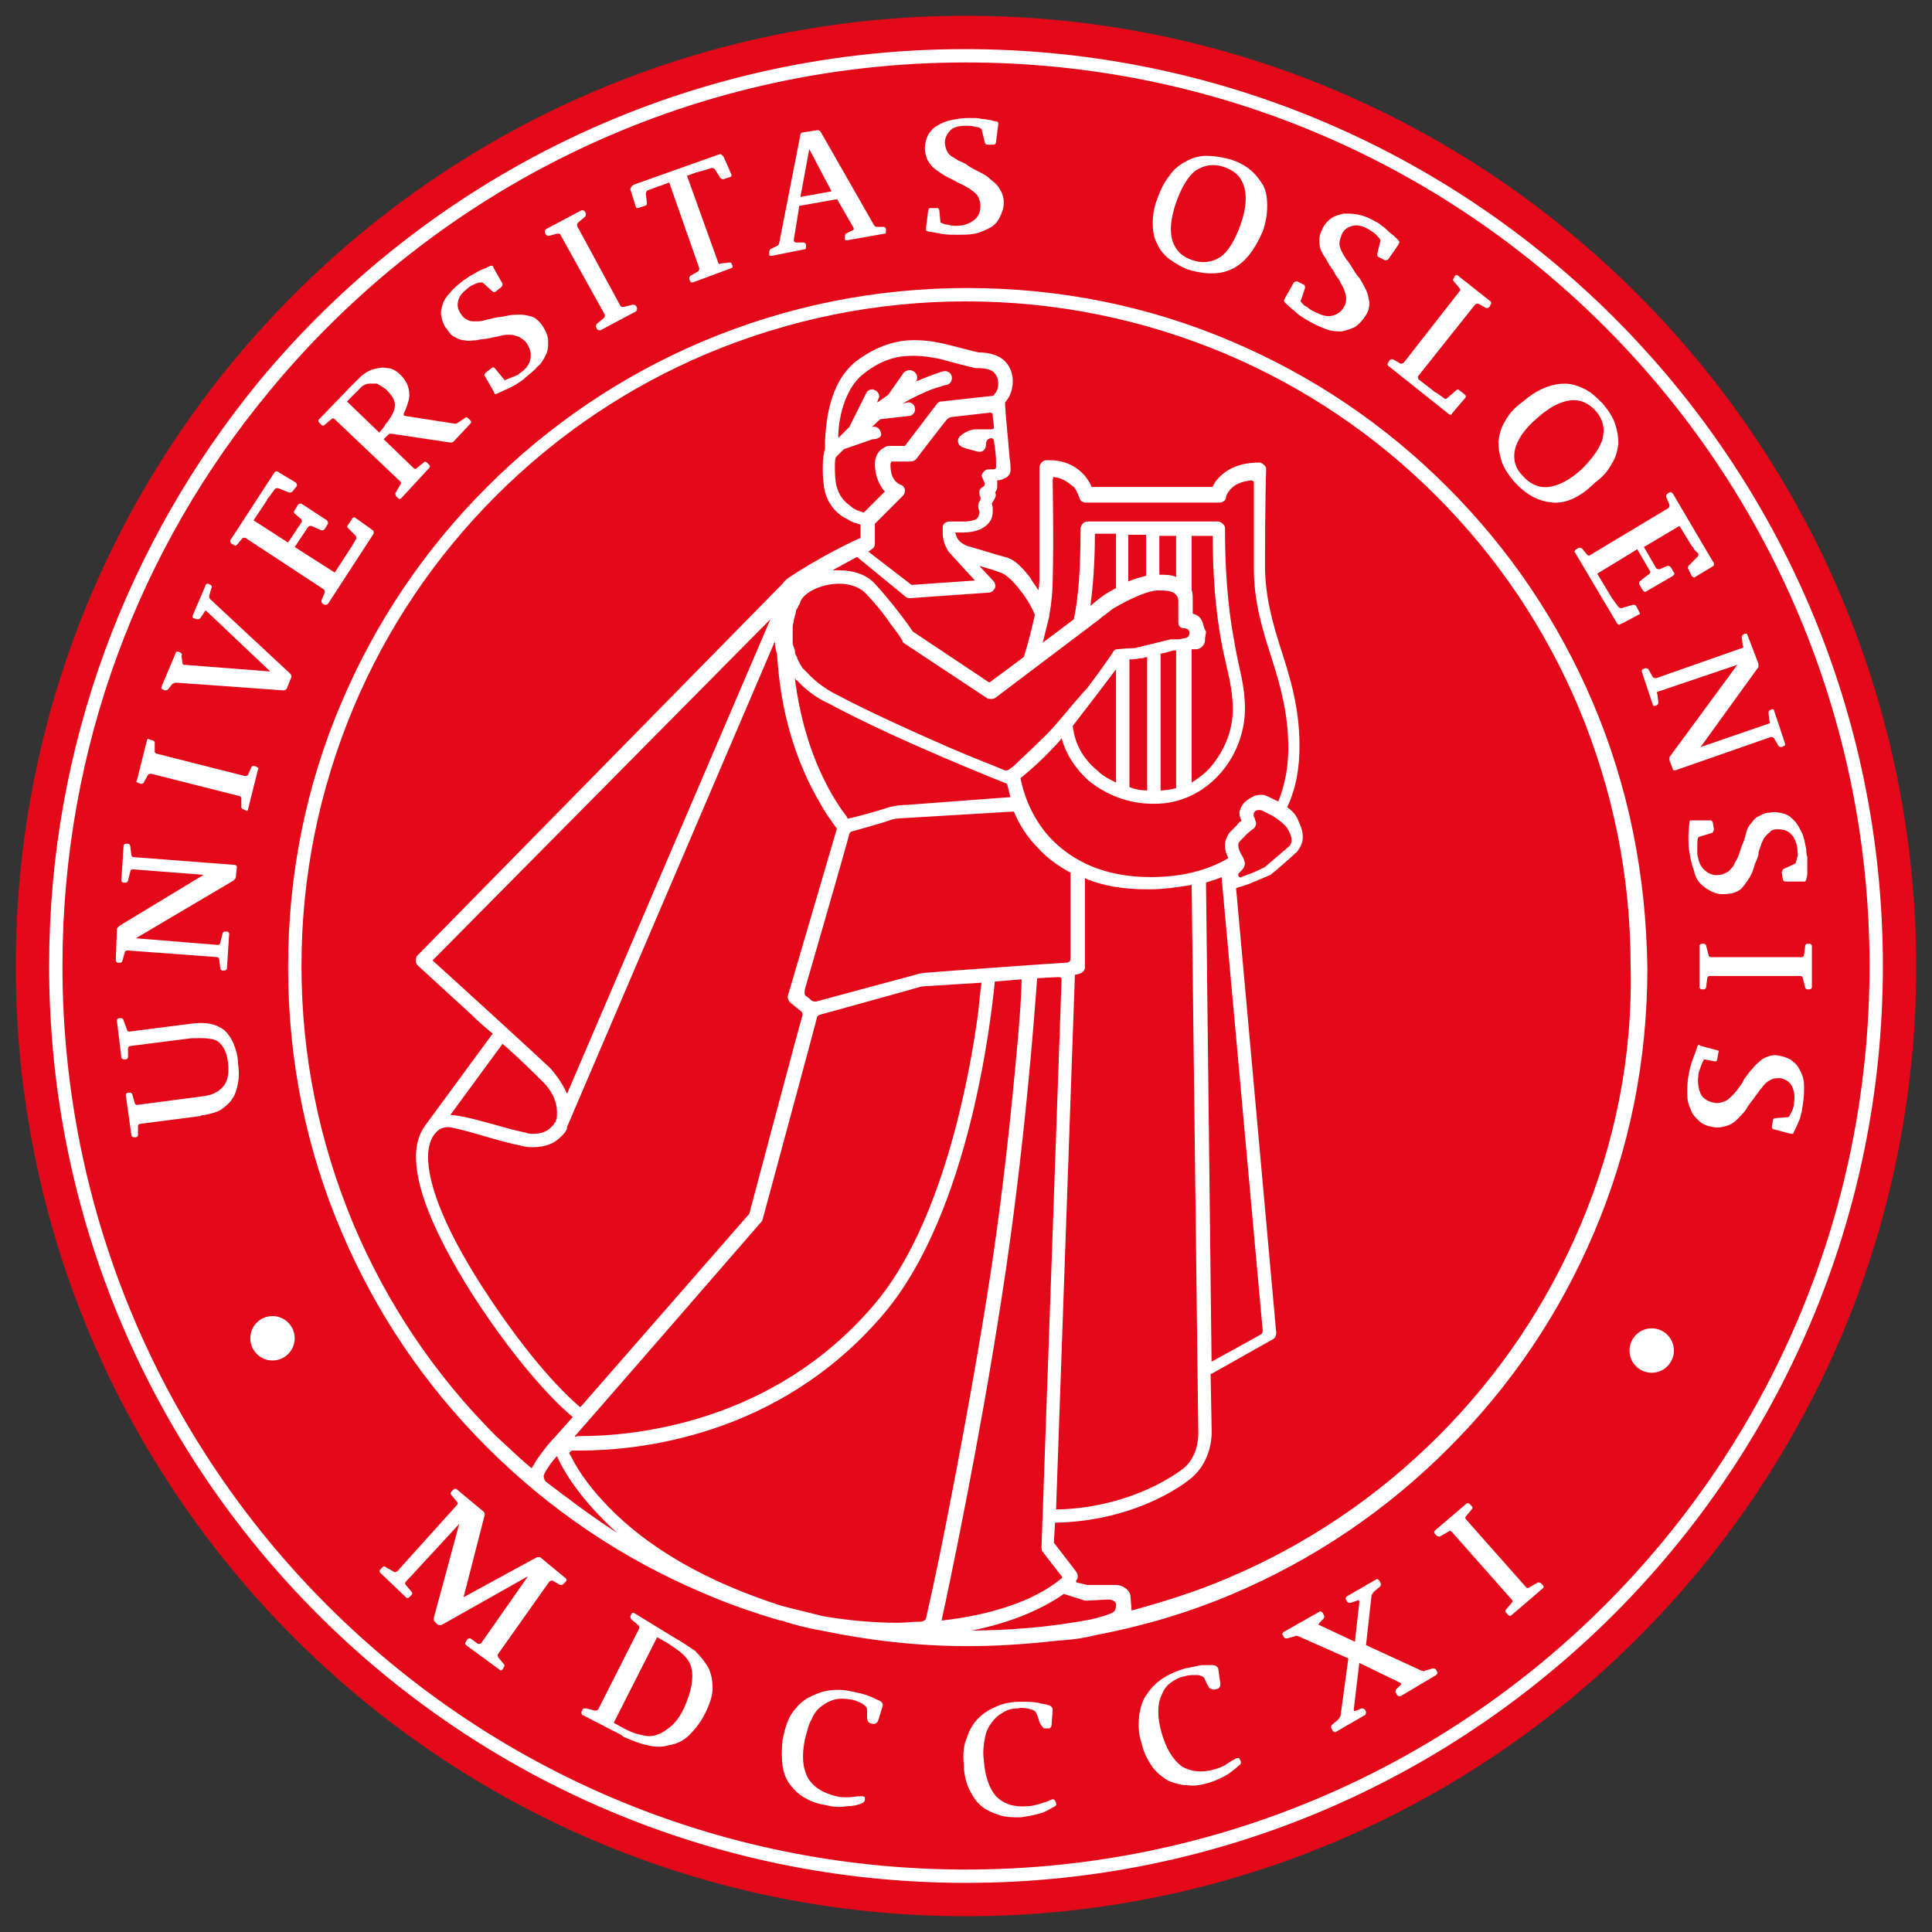 <?xml version="1.0" encoding="UTF-8"?>
<!-- Generator: Adobe Illustrator 16.0.0, SVG Export Plug-In . SVG Version: 6.00 Build 0)  -->
<!DOCTYPE svg PUBLIC "-//W3C//DTD SVG 1.1//EN" "http://www.w3.org/Graphics/SVG/1.1/DTD/svg11.dtd">
<svg version="1.1" id="Layer_1" xmlns="http://www.w3.org/2000/svg" xmlns:xlink="http://www.w3.org/1999/xlink" x="0px" y="0px" viewBox="0 0 49 49" enable-background="new 0 0 49 49" xml:space="preserve">
<rect x="0" y="0" width="49" height="49" fill="#333333" stroke="none"/>
<g>
	<path fill="#E30918" d="M24.5,0.4C11.196,0.4,0.4,11.196,0.4,24.5c0,13.305,10.796,24.1,24.1,24.1c13.305,0,24.1-10.795,24.1-24.1   C48.572,11.196,37.805,0.4,24.5,0.4z"/>
	<g>
		<path fill="#FFFFFF" d="M1.246,24.5c0-5.609,2.001-10.768,5.299-14.798l0,0c4.256-5.158,10.711-8.456,17.927-8.456l0,0    c12.854,0,23.282,10.4,23.282,23.254l0,0c0,12.825-10.428,23.254-23.254,23.254l0,0C11.646,47.754,1.246,37.325,1.246,24.5    L1.246,24.5z M1.584,24.5c0,6.314,2.565,12.064,6.708,16.207l0,0c4.144,4.145,9.865,6.709,16.208,6.709l0,0    c6.314,0,12.064-2.564,16.207-6.709l0,0c4.145-4.143,6.709-9.865,6.709-16.207l0,0c0-6.313-2.564-12.063-6.709-16.207l0,0    C36.564,4.149,30.842,1.584,24.5,1.584l0,0c-7.103,0-13.474,3.241-17.673,8.344l0,0l0,0C3.557,13.874,1.584,18.947,1.584,24.5    L1.584,24.5z"/>
	</g>
	<g>
		<circle fill="#FFFFFF" cx="6.911" cy="33.942" r="0.563"/>
		<circle fill="#FFFFFF" cx="41.891" cy="34.253" r="0.563"/>
	</g>
	<g>
		<g>
			<g>
				<path fill="#FFFFFF" d="M40.398,17.82c-0.875-2.058-2.115-3.891-3.693-5.469s-3.41-2.818-5.469-3.692      c-2.113-0.902-4.369-1.354-6.708-1.354c-2.311,0-4.566,0.451-6.708,1.354c-2.058,0.874-3.89,2.114-5.468,3.692      c-1.578,1.578-2.818,3.411-3.692,5.469c-0.902,2.113-1.353,4.368-1.353,6.708c0,2.339,0.451,4.595,1.353,6.708      c0.874,2.059,2.114,3.891,3.692,5.469c1.579,1.578,3.411,2.818,5.468,3.692c0.648,0.282,1.297,0.507,1.973,0.704      c0,0,0,0,0.028,0c0.338,0.113,0.677,0.197,1.015,0.254c1.212,0.254,2.452,0.395,3.721,0.395c0.761,0,1.522-0.056,2.284-0.141      l0,0c0.451-0.027,0.732-0.084,0.959-0.141c1.184-0.226,2.338-0.564,3.467-1.043c2.057-0.874,3.889-2.114,5.467-3.692      l-0.111-0.112l0.111,0.112c1.58-1.579,2.82-3.411,3.693-5.468c0.902-2.115,1.354-4.369,1.354-6.709      C41.75,22.188,41.299,19.934,40.398,17.82z M13.845,37.578c-0.028-0.027-0.057-0.084-0.057-0.141      c0-0.027,0.028-0.057,0.028-0.084c0.084-0.141,0.197-0.311,0.31-0.423c0.169,0.395,0.62,1.128,1.522,1.944      C15.029,38.48,14.437,38.029,13.845,37.578z M13.704,27.375c0.367,0.338,0.423,0.648,0.423,0.846c0,0.084,0,0.141-0.028,0.197      c0,0.028,0,0.028-0.028,0.057l0,0c-0.028,0.027-0.141,0.281-0.536,0.281c-0.057,0-0.141,0-0.197-0.027      c-0.677-0.142-1.325-0.395-1.889-0.451h-0.028l1.325-1.805C13.168,26.84,13.535,27.206,13.704,27.375z M10.97,24.359      l8.569-8.653l-5.158,12.036c-0.084-0.197-0.226-0.424-0.423-0.648C13.479,26.643,11.505,24.839,10.97,24.359z M13.253,29.066      c0.084,0.028,0.197,0.028,0.282,0.028c0.31,0,0.536-0.112,0.648-0.226c0.141-0.113,0.197-0.226,0.197-0.254l0,0l0,0l0,0v-0.028      l5.271-12.317c0,0.085,0.028,0.254,0.056,0.311c0.084,1.381,0.395,2.339,0.733,3.101c0.197,0.423,0.395,0.761,0.536,0.986      c0.084,0.112,0.141,0.197,0.197,0.281c0.028,0.028,0.028,0.057,0.056,0.057l-1.24,4.228c-0.028,0.057,0,0.142,0.057,0.197      l0.282,0.227c0,0,0.028,0.027,0.028,0.084c-0.028,0.057-1.353,5.045-1.353,5.045l-4.285,4.905      c-0.31-0.254-1.24-1.128-2.48-3.044c-1.071-1.664-1.381-2.707-1.381-3.299c0-0.31,0.084-0.479,0.169-0.592l0,0l0,0      c0,0,0,0,0.028-0.027c0.084-0.113,0.226-0.142,0.31-0.142h0.028C11.9,28.672,12.548,28.926,13.253,29.066z M22.33,10.942      c-0.028-0.085-0.113-0.141-0.226-0.113c0.084-0.056,0.141-0.141,0.226-0.197l0.733-0.084c0.084,0,0.169-0.113,0.141-0.197      c0-0.085-0.113-0.169-0.197-0.142l-0.113,0.028c0.226-0.141,0.479-0.254,0.677-0.338c0.141-0.057,0.253-0.085,0.338-0.113      c0.085-0.027,0.113-0.027,0.113-0.027c0.085-0.028,0.141-0.113,0.113-0.226c-0.028-0.085-0.113-0.142-0.226-0.113      c0,0-0.282,0.085-0.676,0.254c0.056-0.085,0.028-0.197-0.056-0.254c-0.085-0.057-0.197-0.028-0.254,0.028l-0.395,0.563      c-0.028,0.028-0.084,0.057-0.113,0.085c-0.056,0.028-0.113,0.085-0.169,0.112l0.028-0.084c0.057-0.085,0-0.197-0.084-0.226      c-0.084-0.057-0.197,0-0.226,0.084l-0.423,0.846c-0.113,0.113-0.197,0.197-0.282,0.282c0-0.451,0.141-1.24,0.648-1.635      s0.902-0.451,1.269-0.451c0.197,0,0.395,0.028,0.535,0.057c0.085,0,0.338,0.084,0.564,0.141s0.451,0.113,0.451,0.113h0.056      c0.253,0,0.394,0.056,0.451,0.141c0.057,0.057,0.085,0.169,0.085,0.254c0,0.084-0.028,0.197-0.085,0.253      c-0.027,0.028-0.027,0.057-0.057,0.057l-1.296,0.142c-0.057,0-0.084,0.027-0.113,0.056l-0.817,1.071h-0.395h-0.028      c-0.028,0-0.084,0.028-0.169,0.085c-0.085,0.056-0.169,0.197-0.169,0.366c0,0.31,0.113,0.535,0.226,0.677l0.028,0.027L21.907,13      c-0.084-0.028-0.226-0.057-0.338-0.169c-0.169-0.113-0.31-0.282-0.366-0.564c-0.028-0.169-0.028-0.31-0.028-0.423      c0-0.112,0-0.197,0.028-0.253l0,0c0,0,0.084-0.085,0.197-0.197l0.733-0.254C22.33,11.14,22.386,11.026,22.33,10.942z       M24.979,12.267c0,0,0,0.057-0.056,0.085c-0.057,0.028-0.084,0.085-0.084,0.112c0,0.057,0,0.113,0.028,0.142      c0,0,0,0.028,0,0.057c0,0.027-0.028,0.056-0.028,0.056c-0.028,0.057-0.028,0.085-0.028,0.142l0,0      c0,0.027,0.028,0.084,0.028,0.141c0,0.028-0.028,0.141-0.085,0.169c-0.056,0.028-0.169,0.057-0.31,0.057h-0.366      c-0.084,0-0.169,0.057-0.169,0.141c0,0,0,0.057,0,0.113c0,0.084,0,0.225,0.085,0.395c0.028,0.056,0.056,0.112,0.113,0.169l0,0      l0,0l0.62,0.677l-1.607,0.112l-1.099-0.846c0.056-0.028,0.084-0.057,0.084-0.057c0.056-0.027,0.084-0.084,0.084-0.141v-0.507      l0.705-0.705c0.057-0.057,0.057-0.113,0.057-0.169c-0.028-0.057-0.057-0.113-0.113-0.113l0,0      c-0.028-0.028-0.254-0.084-0.254-0.507c0-0.057,0.028-0.085,0.028-0.085s0,0,0.028,0h0.451c0.057,0,0.113-0.028,0.141-0.057      c0,0,0.733-0.958,0.789-1.015c0.057-0.056,0.113-0.056,0.113-0.056l0.987-0.113c0,0,0.056,0,0.056,0.057      c0,0.084,0.029,0.197,0.029,0.31c0,0.057-0.029,0.057-0.057,0.057c-0.113,0-0.254,0-0.395,0c-0.141,0-0.31,0.085-0.395,0.169      c-0.084,0.057-0.084,0.197,0,0.254c0.028,0.028,0.113,0.057,0.226,0.085s0.254,0.084,0.31,0.056      c0.084-0.027,0.113-0.112,0.113-0.197c0-0.084,0.056-0.141,0.141-0.141c0.027,0,0.057,0.028,0.057,0.057      c0.027,0.169,0.056,0.395,0.056,0.507c0,0.057,0,0.113,0,0.169c0,0.057-0.056,0.057-0.085,0.057c-0.056,0-0.112,0-0.112,0      c-0.056,0-0.084,0.028-0.113,0.057c-0.028,0.028-0.056,0.085-0.056,0.112L24.979,12.267z M22.978,15.143      c0.028,0.027,0.056,0.027,0.112,0.027l0,0l2.001-0.141c0.057,0,0.113-0.057,0.141-0.112c0.028-0.057,0-0.142-0.027-0.17      l-0.367-0.395c0.197,0.057,0.394,0.113,0.535,0.17c0.113,0.027,0.311,0.197,0.48,0.422c0.168,0.198,0.311,0.451,0.395,0.648      c-0.084,0.367-0.17,0.705-0.281,1.071l-0.875,0.648l-1.945-1.297c-0.084-0.141-0.564-0.789-0.987-1.24      c-0.225-0.226-0.563-0.31-0.874-0.31c-0.057,0-0.113,0-0.169,0c0.084-0.057,0.169-0.085,0.253-0.142      c0.113-0.056,0.254-0.141,0.367-0.197L22.978,15.143z M21.287,14.804c0.253,0,0.507,0.085,0.648,0.226      c0.225,0.226,0.479,0.535,0.648,0.789c0.197,0.254,0.31,0.423,0.31,0.451s0.028,0.028,0.057,0.057l2.085,1.381      c0.057,0.028,0.141,0.028,0.197,0l2.65-2.001l0,0c0,0,0.057-0.057,0.141-0.113c0.084-0.056,0.17-0.141,0.225-0.169      c0.143-0.084,0.734-0.423,1.1-0.451c0.029,0,0.057,0,0.086,0c0.168,0,0.309,0.028,0.365,0.085s0.086,0.085,0.086,0.197      c0,0.197,0,0.535,0,0.535c0,0.085,0.055,0.142,0.141,0.142c0.057,0,0.141,0.028,0.141,0.112c0,0.113-0.084,0.141-0.113,0.141      c-0.057,0-0.113,0.028-0.141,0.028h-0.17h-0.055c0,0-0.227,0.057-0.451,0.113c-0.113,0.028-0.254,0.057-0.34,0.084      c-0.055,0-0.084,0.028-0.141,0.028c-0.027,0-0.027,0-0.027,0l0,0c-0.141,0-0.395,0.028-0.395,0.028      c-0.057,0-0.086,0.028-0.113,0.085c0,0-0.281,0.423-0.648,0.901c-0.395,0.423-0.816,0.987-1.127,1.269      c-0.281,0.282-0.535,0.508-0.705,0.677c-0.057,0.057-0.113,0.085-0.141,0.112c-0.029,0.028-0.057,0.028-0.113,0.028      c-0.254-0.112-0.789-0.31-1.438-0.592c-0.902-0.395-2.029-0.902-2.875-1.353c-0.169-0.085-0.479-0.282-0.705-0.536      c-0.028-0.028-0.057-0.056-0.084-0.084l-0.028-0.028c-0.028-0.028-0.028-0.057-0.057-0.085c0-0.028-0.028-0.028-0.028-0.057      c0-0.027-0.028-0.027-0.028-0.056s-0.028-0.028-0.028-0.057v-0.028c-0.028-0.028-0.056-0.084-0.056-0.141c0,0,0,0,0-0.028      s-0.028-0.057-0.028-0.085l0,0l0,0c-0.028-0.056-0.028-0.084-0.028-0.141c0-0.028,0-0.028,0-0.057s0-0.028,0-0.056      c0-0.028,0-0.085,0-0.113s0-0.057,0-0.084c0-0.028,0-0.057,0-0.057l0,0c0-0.057,0.028-0.113,0.028-0.169l0,0l0,0      c0-0.028,0.028-0.085,0.028-0.113l0,0c0-0.028,0.028-0.057,0.028-0.112c0,0,0,0,0-0.028c0.028-0.028,0.028-0.057,0.057-0.085      v-0.028c0.028-0.027,0.056-0.084,0.056-0.112l0,0C20.413,15.001,20.864,14.804,21.287,14.804z M26.699,12.183      c0-0.085,0.027-0.085,0.027-0.085c0.254,0.028,0.395,0.169,0.508,0.254c0.057,0.057,0.084,0.141,0.113,0.197      c0,0.028,0.027,0.057,0.027,0.057l0,0l0,0c0,0.084,0.084,0.141,0.17,0.141h3.383c0.084,0,0.168-0.057,0.168-0.141      c0-0.028,0.029-0.113,0.141-0.226c0.086-0.085,0.227-0.169,0.508-0.197c0.027,0,0.057,0.028,0.057,0.057c0,0.366,0,1.099,0,2.17      c0,0.874,0.225,1.578,0.451,2.283c0.225,0.705,0.422,1.409,0.422,2.283c0,0.479-0.084,0.93-0.254,1.353      c-0.168-0.084-0.281-0.141-0.365-0.169c-0.029,0-0.057,0-0.086,0c-0.141,0-0.225,0.057-0.309,0.113      c-0.086,0.056-0.141,0.112-0.197,0.226c0,0.027-0.029,0.084-0.029,0.112c0,0.085,0.029,0.169,0.057,0.197      c-0.027,0.028-0.084,0.057-0.113,0.113c-0.055,0.056-0.111,0.112-0.168,0.169c-0.057,0.056-0.084,0.112-0.113,0.197      c-0.027,0.057-0.027,0.112-0.027,0.169c0,0.112,0.027,0.197,0.084,0.31c-0.535,0.311-1.184,0.479-1.973,0.479      c-1.156,0-1.973-0.395-2.537-0.986c-0.395-0.423-0.648-0.958-0.762-1.522c0.17-0.141,0.48-0.395,0.846-0.789      c0.057-0.057,0.141-0.141,0.197-0.226c0.113,0.423,0.367,0.789,0.678,1.071c0.449,0.366,1.014,0.592,1.635,0.592h0.027l0,0      h0.027c1.297,0,2.283-1.155,2.283-2.424c0-0.563-0.141-0.958-0.252-1.578c-0.113-0.62-0.254-1.466-0.254-2.988      c0-0.057-0.029-0.085-0.057-0.112c-0.029-0.028-0.084-0.057-0.113-0.057h-3.326c-0.057,0-0.084,0.028-0.113,0.057      c-0.027,0.027-0.055,0.084-0.055,0.112c0,1.071-0.057,1.775-0.17,2.312l-0.789,0.592c0.057-0.226,0.113-0.451,0.168-0.677      v-0.028c0.057-0.31,0.086-0.62,0.086-0.93C26.727,13.507,26.699,12.605,26.699,12.183z M31.52,21.738      c-0.086-0.142-0.113-0.226-0.113-0.282c0-0.028,0-0.028,0-0.057l0,0c0-0.028,0.113-0.141,0.197-0.226      c0.084-0.084,0.168-0.141,0.168-0.141c0.057-0.028,0.086-0.112,0.086-0.141c0-0.057-0.029-0.085-0.029-0.113      s-0.027-0.056-0.027-0.056c0-0.028-0.029-0.085,0.027-0.142s0.141-0.028,0.17-0.028c0.057,0.028,0.17,0.085,0.281,0.142      c0.141,0.084,0.311,0.226,0.367,0.31c0.057,0.085,0.113,0.226,0.113,0.311c0,0.056-0.029,0.112-0.057,0.141      c-0.057,0.057-0.564,0.479-0.621,0.535c-0.057,0.028-0.281,0.142-0.451,0.197c-0.057,0.028-0.111,0.028-0.141,0.057      c-0.057,0.028-0.084-0.028-0.084-0.028s0-0.028,0-0.056c0.027-0.028,0.057-0.057,0.084-0.085      c0.029-0.028,0.084-0.085,0.084-0.197C31.547,21.822,31.547,21.766,31.52,21.738z M32.025,33.746c0,0,0,0.056-0.027,0.084      c-0.029,0.028-1.27,0.705-1.27,0.705l-0.141-12.149c0.141-0.056,0.283-0.084,0.395-0.141L32.025,33.746z M26.445,39.354      c0,0,0.451,0.593,0.479,0.62c0.029,0.028,0,0.057,0,0.057c-0.676,0.563-1.775,0.93-3.044,1.07      c0.197-0.901,0.958-4.51,1.522-8.174c0.592-3.777,0.846-7.356,0.902-8.117c0,0,0.451-0.028,0.535-0.028s0.084,0.028,0.084,0.084      c0,0.057-0.508,14.376-0.508,14.376C26.416,39.299,26.416,39.326,26.445,39.354z M20.413,25.092c0,0,1.127-3.89,1.127-3.946      c0.028-0.056,0.057-0.056,0.057-0.056s0.817-0.226,0.958-0.282c0.141-0.057,0.338-0.057,0.338-0.057l2.82-0.169      c0.141,0.339,0.338,0.648,0.619,0.931c0.227,0.253,0.508,0.451,0.818,0.62c0,0,0,2.142,0,2.198c0,0.028-0.029,0.085-0.113,0.085      s-2.847,0.197-3.524,0.253c-0.084,0-0.226,0.028-0.31,0.057c-0.113,0.028-2.508,0.677-2.508,0.677s-0.085,0-0.113-0.028      c-0.028-0.028-0.057-0.057-0.141-0.112C20.385,25.232,20.413,25.092,20.413,25.092z M21.484,20.724      c-0.282-0.367-1.071-1.494-1.325-3.523c0.028,0.027,0.028,0.056,0.056,0.056c0.282,0.311,0.62,0.508,0.817,0.592      c1.72,0.931,4.51,2.03,4.51,2.03l0,0c0.027,0.112,0.057,0.226,0.084,0.338l-2.621,0.197c0,0-0.31,0-0.536,0.085      c-0.253,0.084-0.874,0.253-0.93,0.253C21.512,20.779,21.484,20.751,21.484,20.724z M27.262,24.726l0.113-0.028      c0.084-0.028,0.141-0.084,0.141-0.169v-2.255c0.451,0.197,0.986,0.282,1.607,0.282l0,0c0.395,0,0.762-0.057,1.1-0.113      l0.168,13.896l0,0c0,0,0,0,0,0.029c0,0.141-0.027,0.648-0.451,0.93c-0.506,0.367-1.635,0.959-3.156,0.986L27.262,24.726z       M27.207,18.412c0.395-0.508,0.844-1.1,1.098-1.438v2.875c-0.168-0.085-0.338-0.169-0.479-0.311      C27.488,19.258,27.262,18.891,27.207,18.412z M28.645,19.962v-3.241c0.027,0,0.055,0,0.084,0c0.084,0,0.141-0.028,0.254-0.028      c0.027,0,0.057-0.028,0.111-0.028v3.383C28.926,20.047,28.785,20.019,28.645,19.962z M29.434,20.047V16.58      c0.168-0.028,0.309-0.085,0.338-0.085h0.057v3.495C29.715,20.019,29.574,20.047,29.434,20.047z M30.504,15.79      c-0.027-0.056-0.057-0.141-0.17-0.197c-0.027,0-0.055-0.028-0.084-0.028c0-0.112,0-0.253,0-0.366c0-0.084,0-0.169-0.027-0.226      v-1.381h0.535c0,1.438,0.141,2.283,0.254,2.875c0.141,0.648,0.254,1.015,0.254,1.522c0,0.563-0.227,1.071-0.564,1.466      c-0.141,0.169-0.311,0.281-0.479,0.395v-3.383h0.027c0.029,0,0.029,0,0.057,0h0.027c0.057,0,0.113-0.028,0.143-0.057      c0.084-0.084,0.084-0.141,0.084-0.197c0-0.056,0.027-0.141,0.027-0.197C30.531,15.932,30.531,15.875,30.504,15.79z       M29.828,13.563v1.071c-0.113-0.057-0.254-0.057-0.424-0.057v-0.986h0.424V13.563z M29.066,13.563v1.043      c-0.141,0.028-0.311,0.085-0.451,0.141v-1.184H29.066z M28.305,13.563v1.354c-0.111,0.056-0.197,0.112-0.254,0.141      c-0.168,0.112-0.365,0.282-0.395,0.31l0,0c0.057-0.45,0.113-1.043,0.113-1.832h0.535V13.563z M14.606,36.395      c0.057-0.057,4.708-5.412,4.708-5.412c0.028-0.027,0.028-0.056,0.028-0.056s1.381-5.103,1.381-5.13      c0-0.028,0.057-0.057,0.057-0.057s2.452-0.676,2.537-0.705c0.084-0.027,0.226-0.027,0.226-0.027l1.353-0.085      c-0.028,0.169-0.056,0.423-0.084,0.733c-0.226,1.719-0.93,5.439-2.65,7.441c-2.565,3.016-6.116,3.326-7.441,3.326      c-0.028,0-0.056,0-0.084,0C14.606,36.451,14.55,36.451,14.606,36.395z M14.521,36.789c0.057,0,0.141,0,0.197,0      c1.381,0,5.018-0.31,7.695-3.467c2.199-2.593,2.734-7.582,2.818-8.428l0.678-0.056c0,0.366-0.057,1.212-0.17,2.339      c-0.141,1.521-0.367,3.58-0.705,5.693c-0.338,2.115-0.732,4.2-1.042,5.779c-0.226,1.155-0.423,2.029-0.507,2.396      c0,0.028-0.057,0.085-0.141,0.085c-0.197,0-0.395,0.027-0.564,0.027c-0.62,0-1.268-0.057-1.917-0.169      c-0.338-0.085-0.677-0.169-1.015-0.253c-2.396-0.762-3.777-1.805-4.566-2.678c-0.395-0.424-0.648-0.818-0.789-1.1      c-0.028-0.057-0.057-0.085-0.057-0.113C14.465,36.818,14.494,36.789,14.521,36.789z M24.472,41.385      c0.987-0.17,1.86-0.508,2.509-0.959l0.535,0.169c0.029,0,0.029,0,0.057,0c0,0,0.508-0.028,0.535-0.028      c0.141,0,0.197,0.085,0.197,0.113c0,0.027,0,0.057,0,0.057s0,0.084-0.057,0.141c-0.055,0.057-0.449,0.169-0.592,0.197      c-1.043,0.197-2.086,0.281-3.156,0.281C24.5,41.385,24.472,41.385,24.472,41.385z M40.088,31.067      c-0.846,2.001-2.059,3.806-3.607,5.356c-1.551,1.55-3.355,2.762-5.355,3.607c-0.791,0.338-1.607,0.592-2.426,0.817l-0.027-0.339      c0-0.197-0.225-0.31-0.367-0.31h-0.732c0,0-0.225-0.056-0.254-0.056c-0.027,0-0.027-0.029-0.027-0.057      c0.057-0.057,0.057-0.141,0-0.227l-0.564-0.732l0.029-0.508c1.635-0.027,2.818-0.647,3.381-1.07      c0.537-0.395,0.592-1.015,0.592-1.213c0-0.027,0-0.056,0-0.056l-0.027-1.438c0,0,0,0,0.027,0l0,0l1.551-0.874      c0.057-0.027,0.086-0.084,0.086-0.169L31.35,22.527c0.057-0.028,0.197-0.057,0.338-0.113c0.197-0.084,0.395-0.169,0.535-0.226      c0.113-0.084,0.564-0.479,0.678-0.592c0.084-0.112,0.141-0.226,0.141-0.366c0-0.197-0.084-0.338-0.141-0.479      c-0.057-0.112-0.141-0.197-0.254-0.281c0.225-0.479,0.311-0.986,0.311-1.551c0-0.958-0.227-1.691-0.451-2.396      c-0.227-0.705-0.424-1.381-0.424-2.199c0-1.521,0.029-2.424,0.029-2.424c0-0.057-0.029-0.084-0.057-0.112      c-0.029-0.028-0.086-0.057-0.113-0.057c-0.508,0-0.816,0.169-1.014,0.366c-0.086,0.085-0.143,0.169-0.17,0.254h-3.072      c-0.029-0.085-0.084-0.169-0.17-0.282c-0.168-0.197-0.479-0.423-0.986-0.395c-0.057,0-0.084,0.028-0.113,0.057      c-0.027,0.028-0.055,0.085-0.055,0.112c0,0,0,1.156,0,2.763c0,0.113,0,0.254-0.029,0.366c-0.057-0.112-0.141-0.197-0.197-0.31      c-0.197-0.254-0.395-0.479-0.648-0.536c-0.226-0.056-0.563-0.169-0.958-0.281c-0.141-0.057-0.197-0.113-0.253-0.197      c-0.028-0.057-0.028-0.085-0.056-0.142h0.197l0,0c0.169,0,0.31-0.027,0.451-0.084c0.113-0.057,0.226-0.141,0.282-0.282      c0.027-0.084,0.027-0.141,0.027-0.197s0-0.141-0.027-0.169l0.084-0.141c0.028-0.057,0.028-0.113,0-0.142      c0.028-0.028,0.057-0.084,0.057-0.141v-0.169h0.028c0.056,0,0.112-0.028,0.169-0.057c0.029,0,0.057-0.028,0.084-0.057      c0.029-0.027,0.057-0.084,0.057-0.141s0-0.169-0.027-0.338c-0.029-0.423-0.113-1.156-0.113-1.382      c0.084-0.084,0.197-0.281,0.197-0.535c0-0.169-0.057-0.366-0.197-0.508c-0.141-0.141-0.366-0.225-0.676-0.225      c-0.141-0.028-0.846-0.226-1.043-0.254c-0.141-0.028-0.338-0.057-0.592-0.057c-0.395,0-0.902,0.112-1.466,0.535      c-0.705,0.564-0.761,1.579-0.79,2.03c0,0.084,0,0.141,0,0.197c-0.028,0.084-0.056,0.226-0.056,0.45c0,0.142,0,0.282,0.028,0.479      c0.056,0.451,0.338,0.733,0.592,0.846c0.113,0.085,0.254,0.113,0.338,0.141v0.339c-0.141,0.056-0.987,0.451-1.833,1.015      c-0.028,0.028-0.084,0.057-0.141,0.141l0,0l-9.273,9.442c-0.028,0.028-0.028,0.085-0.028,0.142s0.028,0.084,0.056,0.112      c0,0,0.648,0.592,1.353,1.24c0.169,0.169,0.367,0.338,0.536,0.479l-1.719,2.34c-0.141,0.197-0.226,0.451-0.226,0.789      c0,0.705,0.366,1.805,1.438,3.496c1.24,1.916,2.199,2.818,2.537,3.1l-0.451,0.508c-0.028,0.028-0.169,0.17-0.31,0.367      c-0.084,0.112-0.169,0.225-0.226,0.338c-0.028,0.027-0.028,0.057-0.057,0.084c-0.31-0.254-0.592-0.535-0.902-0.816      c-1.55-1.551-2.762-3.355-3.608-5.356c-0.874-2.085-1.325-4.284-1.325-6.567s0.451-4.481,1.325-6.567      c0.846-2.001,2.058-3.806,3.608-5.355c1.55-1.551,3.354-2.763,5.355-3.608c2.086-0.873,4.285-1.324,6.568-1.324      s4.482,0.451,6.568,1.324c2,0.846,3.805,2.058,5.355,3.608c1.549,1.55,2.762,3.354,3.607,5.355      c0.873,2.086,1.324,4.284,1.324,6.567C41.412,26.783,40.961,29.01,40.088,31.067z"/>
			</g>
		</g>
	</g>
	<g>
		<path fill="#FFFFFF" d="M4.825,25.966c0.197-0.028,0.367-0.028,0.507,0c0.141,0.028,0.254,0.085,0.367,0.169    c0.084,0.084,0.169,0.197,0.226,0.338c0.056,0.142,0.112,0.311,0.112,0.508c0.028,0.169,0.028,0.338,0,0.479    c-0.028,0.142-0.056,0.283-0.141,0.396c-0.057,0.112-0.169,0.197-0.282,0.282c-0.113,0.084-0.423,0.141-0.423,0.141    c-0.028,0-0.085,0-0.113,0.027l-1.522,0.197c-0.028,0-0.056,0.029-0.056,0.057v0.227c0,0.027-0.028,0.056-0.056,0.056H3.388    c-0.028,0-0.056-0.028-0.056-0.056L3.19,27.77c0-0.027,0.028-0.057,0.056-0.057h0.057c0.028,0,0.056,0.029,0.056,0.057    l0.057,0.197c0,0.028,0.028,0.057,0.056,0.057l1.72-0.226c0.197-0.028,0.366-0.112,0.479-0.253    c0.113-0.142,0.141-0.339,0.113-0.593c-0.028-0.253-0.113-0.423-0.254-0.535c-0.141-0.112-0.563-0.085-0.563-0.085    c-0.028,0-0.084,0-0.113,0l-1.55,0.197c-0.028,0-0.057,0.028-0.057,0.057v0.226c0,0.028-0.028,0.056-0.056,0.056H3.134    c-0.028,0-0.057-0.027-0.057-0.056l-0.113-0.931c0-0.027,0.028-0.057,0.057-0.057h0.056c0.028,0,0.057,0.029,0.057,0.057    l0.084,0.226c0,0.028,0.028,0.057,0.056,0.057L4.825,25.966z"/>
		<path fill="#FFFFFF" d="M2.965,23.57c0-0.028,0.028-0.057,0.057-0.085l2.142-1.297l-1.804-0.141c-0.028,0-0.056,0.028-0.056,0.057    L3.247,22.33c0,0.028-0.028,0.056-0.056,0.056H3.134c-0.028,0-0.057-0.027-0.057-0.056l0.057-0.874    c0-0.028,0.028-0.057,0.056-0.057h0.056c0.028,0,0.057,0.028,0.057,0.057l0.028,0.226c0,0.028,0.028,0.057,0.056,0.057    l2.565,0.197c0.028,0,0.057,0.028,0.057,0.056l-0.028,0.254c0,0.028-0.028,0.057-0.056,0.085l-2.48,1.466l2.085,0.169    c0.028,0,0.057-0.028,0.057-0.057l0.056-0.226c0-0.028,0.028-0.057,0.057-0.057h0.056c0.028,0,0.057,0.028,0.057,0.057    l-0.057,0.874c0,0.028-0.028,0.057-0.056,0.057H5.643c-0.028,0-0.056-0.028-0.056-0.057l-0.028-0.226    c0-0.028-0.028-0.057-0.056-0.057l-2.283-0.169c-0.028,0-0.057,0.028-0.057,0.057l-0.056,0.197c0,0.028-0.028,0.057-0.057,0.057    H2.993c-0.028,0-0.057-0.028-0.057-0.057L2.965,23.57z"/>
		<path fill="#FFFFFF" d="M3.867,18.778c0.028,0,0.057,0.028,0.057,0.057v0.226c0,0.027,0.028,0.056,0.056,0.056l2.227,0.564    c0.028,0,0.056,0,0.084-0.028l0.084-0.197c0-0.028,0.057-0.028,0.084-0.028l0.057,0.028c0.028,0,0.056,0.028,0.028,0.056    l-0.254,1.015c0,0.028-0.028,0.057-0.056,0.028l-0.057-0.028c-0.028,0-0.056-0.027-0.056-0.056v-0.226    c0-0.028-0.028-0.057-0.057-0.057l-2.227-0.563c-0.028,0-0.057,0-0.084,0.028L3.642,19.85c0,0.028-0.057,0.028-0.085,0.028    L3.5,19.85c-0.028,0-0.056-0.028-0.028-0.057l0.254-1.015c0-0.028,0.028-0.057,0.056-0.028L3.867,18.778z"/>
		<path fill="#FFFFFF" d="M7.362,17.087c0.028,0.028,0.028,0.057,0.028,0.085l-0.113,0.281c0,0.028-0.056,0.057-0.084,0.057    l-2.734-0.197c-0.028,0-0.057,0.028-0.084,0.028l-0.113,0.141C4.233,17.51,4.205,17.51,4.177,17.51l-0.056-0.028    c-0.028,0-0.028-0.028-0.028-0.057l0.367-0.873c0-0.028,0.028-0.028,0.056-0.028l0.057,0.028c0.028,0,0.056,0.056,0.028,0.084    l0.028,0.169c0,0.028,0,0.057,0.057,0.057l2.17,0.169l-1.607-1.521c-0.028-0.028-0.056-0.028-0.056,0l-0.113,0.169    c-0.028,0.028-0.057,0.028-0.084,0.028L4.91,15.678c-0.028,0-0.028-0.057-0.028-0.057l0.338-0.789    c0-0.028,0.057-0.028,0.057-0.028l0.056,0.028c0.028,0,0.057,0.057,0.028,0.085l-0.056,0.197c0,0.028,0,0.056,0.028,0.084    L7.362,17.087z"/>
		<path fill="#FFFFFF" d="M12.802,9.646C12.858,9.617,12.943,9.589,13,9.562c0.084-0.028,0.141-0.057,0.169-0.085    c0.169-0.113,0.254-0.226,0.282-0.366c0.028-0.142,0-0.254-0.085-0.395c-0.056-0.085-0.112-0.113-0.197-0.17    c-0.084-0.027-0.141-0.056-0.225-0.056c-0.085,0-0.169,0-0.254,0.028c-0.084,0.027-0.169,0.027-0.253,0.056    c-0.141,0.028-0.254,0.028-0.367,0.057c-0.113,0-0.197,0.028-0.282,0c-0.084,0-0.169-0.028-0.254-0.085    c-0.084-0.027-0.141-0.112-0.197-0.197c-0.084-0.084-0.113-0.197-0.141-0.31c-0.028-0.113,0-0.226,0.028-0.311    c0.028-0.112,0.113-0.226,0.197-0.31c0.084-0.113,0.197-0.197,0.338-0.311c0.057-0.027,0.113-0.084,0.169-0.112    c0.057-0.028,0.113-0.057,0.197-0.113c0.057-0.027,0.113-0.056,0.198-0.084c0.056-0.028,0.113-0.057,0.113-0.057    c0.028,0,0.056,0,0.056,0s0.028,0.028,0.028,0.057l0.225,0.395c0,0.028,0,0.057-0.028,0.085l-0.141,0.112    c-0.028,0.028-0.056,0.028-0.084,0l-0.254-0.226c-0.056,0-0.113,0-0.169,0.028s-0.141,0.057-0.197,0.112    c-0.141,0.113-0.226,0.197-0.254,0.339c-0.028,0.112,0,0.226,0.085,0.338c0.056,0.085,0.113,0.113,0.169,0.141    c0.056,0.028,0.113,0.028,0.197,0.028c0.056,0,0.141,0,0.226-0.028c0.084-0.027,0.141-0.027,0.226-0.056    c0.113-0.028,0.225-0.028,0.338-0.057s0.226-0.028,0.338-0.028s0.226,0.028,0.31,0.057s0.169,0.112,0.254,0.226    c0.084,0.141,0.141,0.254,0.141,0.395c0,0.112,0,0.226-0.056,0.338c-0.057,0.113-0.113,0.226-0.226,0.311    c-0.084,0.112-0.226,0.197-0.338,0.31c-0.113,0.085-0.253,0.169-0.366,0.226c-0.141,0.057-0.31,0.141-0.31,0.141    c-0.028,0-0.057,0.028-0.057,0c0,0-0.028-0.027-0.028-0.056l-0.226-0.395c-0.028-0.028,0-0.057,0.028-0.085l0.141-0.112    c0.028-0.028,0.057-0.028,0.084,0L12.802,9.646z"/>
		<path fill="#FFFFFF" d="M14.86,5.418c0,0.027,0,0.056-0.028,0.084l-0.169,0.141c-0.028,0.028-0.028,0.057-0.028,0.085l1.1,2.029    c0,0.028,0.056,0.028,0.084,0.028l0.226-0.057c0.028,0,0.056,0,0.084,0.028l0.028,0.057c0,0.028,0,0.057-0.028,0.085l-0.902,0.479    c-0.028,0-0.056,0-0.084-0.028l-0.028-0.056c0-0.028,0-0.057,0.028-0.085l0.169-0.141c0.028-0.028,0.028-0.057,0.028-0.085    l-1.127-2.029c0-0.028-0.056-0.028-0.084-0.028L13.93,5.981c-0.028,0-0.056,0-0.084-0.028l-0.028-0.057    c0-0.028,0-0.056,0.028-0.084l0.902-0.479c0.028,0,0.057,0,0.084,0.028L14.86,5.418z"/>
		<path fill="#FFFFFF" d="M16.016,4.741c0-0.028,0.028-0.028,0.056-0.057l2.143-0.761c0.028,0,0.056-0.028,0.084,0    c0,0,0.028,0.028,0.056,0.057l0.197,0.45c0,0.028,0,0.057-0.028,0.057l-0.169,0.057c-0.028,0-0.056,0-0.084-0.028L18.129,4.29    c-0.028-0.028-0.056-0.028-0.084-0.028l-0.282,0.085c-0.028,0-0.084,0.028-0.113,0.028l-0.226,0.084l0.79,2.199    c0,0.027,0.028,0.056,0.056,0.027l0.226-0.027c0.028,0,0.056,0,0.056,0.027l0.028,0.057c0,0.028,0,0.057-0.028,0.057l-0.986,0.366    c-0.028,0-0.057,0-0.057-0.028l-0.028-0.056c0-0.028,0-0.057,0.028-0.085l0.197-0.113c0.028-0.027,0.028-0.056,0.028-0.084    l-0.761-2.171l-0.226,0.085c-0.028,0-0.084,0.028-0.084,0.028l-0.226,0.084c-0.028,0-0.057,0.057-0.057,0.085l0.028,0.254    c0,0.028-0.028,0.057-0.056,0.057l-0.169,0.056c-0.028,0-0.056,0-0.056-0.028l-0.141-0.45C15.987,4.798,15.987,4.77,16.016,4.741z    "/>
		<path fill="#FFFFFF" d="M21.23,5.051l-0.958,0.17l-0.141,0.873c0,0.028,0.028,0.057,0.056,0.057h0.198    c0.028,0,0.056,0.028,0.056,0.057v0.056c0,0.028,0,0.057-0.028,0.057l-0.846,0.169c-0.028,0-0.056,0-0.056-0.027V6.404    c0-0.028,0-0.057,0.028-0.085l0.169-0.084c0.028,0,0.057-0.057,0.057-0.085L20.3,3.416c0-0.028,0.028-0.056,0.057-0.056    l0.366-0.057c0.028,0,0.057,0,0.084,0.028l1.353,2.367c0,0.028,0.057,0.057,0.085,0.057h0.169c0.028,0,0.056,0.028,0.056,0.057    v0.056c0,0.028,0,0.057-0.028,0.057l-0.958,0.169c-0.028,0-0.057,0-0.057-0.028V6.01c0-0.028,0-0.057,0.028-0.085l0.169-0.084    c0.028,0,0.028-0.028,0.028-0.057L21.23,5.051z M20.525,3.782L20.3,4.995l0.79-0.142L20.525,3.782z"/>
		<path fill="#FFFFFF" d="M23.852,5.643c0.056,0.028,0.141,0.057,0.197,0.057c0.084,0.028,0.141,0.028,0.197,0.028    c0.197,0,0.338-0.057,0.451-0.141c0.113-0.085,0.169-0.197,0.169-0.366c0-0.085-0.028-0.17-0.056-0.226    c-0.028-0.057-0.084-0.113-0.169-0.17C24.584,4.77,24.5,4.741,24.416,4.685c-0.085-0.028-0.169-0.084-0.226-0.112    c-0.113-0.057-0.226-0.113-0.31-0.17c-0.084-0.056-0.169-0.112-0.226-0.169c-0.056-0.056-0.113-0.141-0.141-0.197    c-0.028-0.084-0.056-0.169-0.056-0.281c0-0.113,0.028-0.226,0.084-0.339c0.057-0.084,0.113-0.169,0.226-0.226    c0.084-0.056,0.197-0.112,0.338-0.141c0.141-0.028,0.282-0.057,0.451-0.057c0.057,0,0.113,0,0.197,0    c0.057,0,0.141,0.028,0.197,0.028c0.057,0,0.141,0.028,0.198,0.028c0.057,0.028,0.112,0.028,0.112,0.028    c0.028,0,0.057,0.028,0.057,0.028s0,0.028,0,0.056l-0.057,0.451c0,0.028-0.028,0.057-0.056,0.057h-0.17    c-0.027,0-0.056-0.028-0.056-0.057l-0.084-0.338c-0.028-0.028-0.084-0.057-0.169-0.057C24.669,3.19,24.584,3.19,24.5,3.19    c-0.169,0-0.31,0.028-0.395,0.113c-0.085,0.084-0.141,0.197-0.141,0.31c0,0.085,0.028,0.169,0.056,0.226    c0.028,0.057,0.085,0.113,0.141,0.142c0.057,0.027,0.113,0.084,0.197,0.112c0.057,0.028,0.141,0.057,0.197,0.112    c0.084,0.057,0.197,0.113,0.31,0.17c0.113,0.056,0.197,0.112,0.282,0.197c0.084,0.056,0.169,0.141,0.225,0.253    c0.057,0.085,0.086,0.197,0.086,0.311c0,0.169-0.057,0.282-0.113,0.395s-0.141,0.197-0.254,0.254    c-0.113,0.057-0.226,0.112-0.366,0.141c-0.141,0.028-0.282,0.028-0.451,0.028c-0.141,0-0.282,0-0.423-0.028    s-0.31-0.057-0.31-0.057c-0.028,0-0.056-0.027-0.056-0.027s0-0.028,0-0.057l0.056-0.451c0-0.028,0.028-0.057,0.057-0.057h0.169    c0.028,0,0.056,0.028,0.056,0.057L23.852,5.643z"/>
		<path fill="#FFFFFF" d="M31.293,6.799c-0.311,0.169-0.676,0.169-1.1,0.057c-0.197-0.057-0.365-0.17-0.535-0.282    c-0.141-0.112-0.254-0.254-0.311-0.395c-0.084-0.141-0.111-0.338-0.111-0.508c0-0.197,0.027-0.395,0.111-0.62    c0.086-0.226,0.17-0.423,0.311-0.592c0.113-0.169,0.254-0.281,0.424-0.366c0.141-0.085,0.338-0.141,0.506-0.141    c0.197,0,0.367,0.028,0.592,0.084c0.197,0.057,0.367,0.142,0.508,0.254s0.254,0.254,0.338,0.395    c0.086,0.141,0.113,0.338,0.113,0.536c0,0.197-0.027,0.395-0.113,0.647C31.828,6.319,31.604,6.63,31.293,6.799z M31.547,4.713    c-0.084-0.254-0.254-0.395-0.508-0.479c-0.254-0.084-0.479-0.056-0.705,0.085c-0.197,0.141-0.365,0.423-0.506,0.817    c-0.141,0.423-0.17,0.732-0.086,0.986c0.086,0.254,0.254,0.395,0.508,0.479c0.254,0.084,0.479,0.057,0.705-0.085    c0.197-0.141,0.367-0.423,0.508-0.817S31.631,4.967,31.547,4.713z"/>
		<path fill="#FFFFFF" d="M32.984,7.645c0.057,0.057,0.084,0.112,0.17,0.141c0.055,0.057,0.111,0.085,0.168,0.113    c0.17,0.084,0.311,0.141,0.451,0.112s0.254-0.112,0.311-0.226c0.057-0.084,0.057-0.169,0.057-0.226    c0-0.084-0.029-0.141-0.057-0.226C34.055,7.25,34,7.193,33.971,7.108c-0.057-0.084-0.113-0.141-0.141-0.226    c-0.084-0.112-0.141-0.197-0.197-0.31c-0.057-0.085-0.113-0.169-0.141-0.254c-0.029-0.084-0.029-0.169-0.029-0.254    c0-0.084,0.029-0.169,0.086-0.281c0.057-0.113,0.141-0.197,0.225-0.254s0.197-0.085,0.311-0.112c0.113,0,0.225,0,0.365,0.027    c0.143,0.028,0.283,0.085,0.424,0.17c0.057,0.027,0.113,0.056,0.17,0.112c0.055,0.028,0.111,0.085,0.168,0.141    c0.057,0.057,0.113,0.085,0.17,0.142c0.057,0.056,0.084,0.084,0.084,0.084c0.027,0.028,0.027,0.057,0.027,0.057    s-0.027,0.028-0.027,0.057l-0.254,0.366c-0.027,0.028-0.057,0.028-0.084,0.028l-0.17-0.085c-0.027,0-0.027-0.056-0.027-0.084    l0.084-0.339C34.986,6.038,34.957,6.01,34.9,5.953c-0.055-0.057-0.111-0.085-0.197-0.141c-0.141-0.085-0.281-0.113-0.395-0.085    c-0.111,0.028-0.225,0.085-0.281,0.226C34,6.038,33.971,6.094,33.971,6.179c0,0.057,0.029,0.141,0.057,0.197    s0.057,0.112,0.113,0.197c0.057,0.057,0.084,0.112,0.141,0.197s0.113,0.197,0.197,0.282c0.057,0.084,0.113,0.197,0.17,0.31    c0.055,0.113,0.055,0.197,0.084,0.311c0,0.112-0.029,0.226-0.084,0.31c-0.086,0.141-0.17,0.226-0.283,0.311    c-0.113,0.056-0.225,0.084-0.338,0.112c-0.113,0-0.254,0-0.395-0.057c-0.141-0.056-0.281-0.112-0.424-0.197    c-0.141-0.084-0.252-0.141-0.365-0.253C32.73,7.813,32.59,7.673,32.59,7.673c-0.027-0.028-0.027-0.057-0.027-0.057    S32.59,7.588,32.59,7.56l0.225-0.395c0.029-0.028,0.057-0.028,0.086-0.028l0.168,0.085c0.029,0,0.029,0.057,0.029,0.084    L32.984,7.645z"/>
		<path fill="#FFFFFF" d="M35.973,9.533c-0.029,0.028,0,0.056,0,0.084l0.365,0.282c0.029,0.028,0.057,0.057,0.086,0.057l0.197,0.141    c0.027,0.028,0.057,0.028,0.084,0l0.225-0.197c0.029-0.028,0.057-0.028,0.086,0l0.141,0.112c0.027,0.028,0.027,0.057,0,0.085    l-0.311,0.366c-0.027,0.028-0.027,0.057-0.057,0.057c0,0-0.027,0-0.057-0.028l-1.521-1.212c-0.027-0.028-0.027-0.057,0-0.085    l0.029-0.056c0.027-0.028,0.055-0.028,0.084-0.028l0.197,0.112c0.027,0,0.057,0,0.084-0.028l1.41-1.804    c0.027-0.028,0.027-0.057,0-0.085l-0.141-0.169c-0.029-0.028-0.029-0.056,0-0.084l0.027-0.057c0.027-0.028,0.057-0.028,0.084,0    l0.818,0.648c0.027,0.028,0.027,0.057,0,0.084l-0.029,0.057c-0.027,0.028-0.055,0.028-0.084,0.028l-0.197-0.112    c-0.027,0-0.057,0-0.084,0.027L35.973,9.533z"/>
		<path fill="#FFFFFF" d="M39.383,12.746c-0.367-0.028-0.676-0.197-0.986-0.535c-0.141-0.169-0.254-0.339-0.311-0.508    s-0.084-0.338-0.084-0.507c0.027-0.17,0.057-0.339,0.168-0.508c0.086-0.169,0.227-0.338,0.424-0.479    c0.197-0.169,0.367-0.281,0.564-0.366c0.197-0.084,0.365-0.112,0.535-0.112c0.168,0,0.338,0.056,0.508,0.141    c0.168,0.085,0.309,0.226,0.449,0.366c0.143,0.169,0.254,0.339,0.311,0.508s0.086,0.338,0.086,0.507    c-0.029,0.17-0.057,0.339-0.17,0.508c-0.084,0.169-0.227,0.338-0.424,0.479C40.088,12.605,39.721,12.774,39.383,12.746z     M40.65,11.111c0.057-0.254,0-0.479-0.168-0.677c-0.17-0.197-0.395-0.31-0.648-0.281s-0.535,0.169-0.846,0.45    c-0.338,0.282-0.508,0.564-0.564,0.79c-0.055,0.253,0,0.479,0.197,0.676c0.17,0.197,0.395,0.311,0.648,0.282    s0.537-0.169,0.846-0.451C40.398,11.619,40.596,11.337,40.65,11.111z"/>
		<path fill="#FFFFFF" d="M41.836,14.55c0.027-0.027,0.027-0.056,0-0.084l-0.311-0.536l-1.016,0.62l0.34,0.564    c0.027,0.028,0.027,0.056,0.055,0.084l0.143,0.197c0.027,0.028,0.055,0.028,0.084,0.028l0.281-0.084c0.029,0,0.057,0,0.084,0.027    l0.086,0.17c0.027,0.027,0,0.056-0.029,0.056l-0.422,0.226c-0.029,0-0.057,0.028-0.057,0.028s-0.027,0-0.057-0.028l-1.07-1.804    c-0.029-0.028,0-0.057,0.027-0.085l0.057-0.027c0.027-0.028,0.057,0,0.084,0l0.141,0.169c0.029,0.028,0.057,0.028,0.086,0    l1.973-1.185c0.027-0.027,0.027-0.056,0.027-0.084l-0.084-0.197c0-0.028,0-0.057,0.029-0.085l0.055-0.028    c0.029-0.028,0.057,0,0.086,0.028l1.014,1.72c0.029,0.028,0.029,0.057,0.029,0.084c0,0.028-0.029,0.028-0.057,0.057l-0.424,0.254    c-0.027,0.028-0.057,0-0.084-0.028l-0.084-0.169c-0.029-0.028,0-0.057,0-0.085l0.225-0.226c0.029-0.027,0.029-0.056,0.029-0.084    l-0.113-0.113c0-0.027-0.029-0.056-0.057-0.084l-0.311-0.508l-0.902,0.536l0.311,0.535c0.029,0.028,0.057,0.028,0.086,0.028    l0.197-0.085c0.027,0,0.055,0,0.084,0.028l0.084,0.142c0.029,0.027,0,0.056-0.027,0.084l-0.678,0.395    c-0.027,0.028-0.057,0-0.084-0.028l-0.084-0.141c-0.029-0.028,0-0.057,0-0.085L41.836,14.55z"/>
		<path fill="#FFFFFF" d="M7.897,13.338c-0.028,0-0.056,0-0.084,0.028l-0.338,0.508l1.015,0.648l0.366-0.564    c0.028-0.028,0.028-0.056,0.057-0.084l0.113-0.197c0.028-0.028,0-0.057,0-0.085l-0.198-0.197c-0.028-0.028-0.028-0.057,0-0.085    l0.113-0.169c0.028-0.028,0.057-0.028,0.084,0l0.395,0.282c0.028,0.028,0.056,0.028,0.056,0.057c0,0,0,0.027,0,0.056L8.32,15.312    C8.292,15.34,8.264,15.34,8.236,15.34L8.18,15.312c-0.028-0.028-0.028-0.057-0.028-0.085l0.084-0.197c0-0.028,0-0.057-0.028-0.085    l-1.973-1.296c-0.028-0.028-0.057,0-0.085,0l-0.141,0.169c-0.028,0.028-0.057,0.028-0.084,0l-0.057-0.028    C5.84,13.761,5.84,13.732,5.84,13.704l1.1-1.69c0.028-0.028,0.028-0.057,0.056-0.057s0.057,0,0.084,0.028l0.423,0.254    c0.028,0.027,0.028,0.056,0.028,0.084l-0.113,0.141c-0.028,0.028-0.056,0.028-0.084,0.028L7.052,12.38    c-0.028,0-0.057,0-0.085,0.028l-0.141,0.197c-0.028,0.028-0.057,0.057-0.057,0.084l-0.338,0.508l0.874,0.563l0.338-0.507    c0.028-0.028,0-0.057,0-0.085l-0.169-0.141c-0.028-0.028-0.028-0.057,0-0.085l0.084-0.141c0.028-0.028,0.056-0.028,0.084-0.028    l0.648,0.423c0.028,0.028,0.028,0.057,0.028,0.085l-0.084,0.141c-0.028,0.028-0.056,0.028-0.084,0.028L7.897,13.338z"/>
		<path fill="#FFFFFF" d="M44.598,16.833c0,0.028,0,0.057,0,0.085l-1.467,2.029l1.721-0.592c0.027,0,0.057-0.028,0.027-0.057    l-0.027-0.226c0-0.028,0.027-0.056,0.027-0.056l0.057-0.028c0.029,0,0.057,0,0.057,0.028l0.281,0.846c0,0.027,0,0.056-0.027,0.056    l-0.057,0.028c-0.027,0-0.057,0-0.084-0.028l-0.113-0.197c-0.027-0.028-0.057-0.028-0.084-0.028l-2.424,0.846    c-0.029,0-0.057,0-0.057-0.028l-0.086-0.226c0-0.027,0-0.056,0-0.084l1.721-2.34l-2.002,0.677c-0.027,0-0.057,0.028-0.027,0.057    l0.027,0.226c0,0.027-0.027,0.056-0.027,0.056l-0.057,0.028c-0.029,0-0.057,0-0.057-0.028l-0.281-0.846    c0-0.027,0-0.056,0.027-0.056l0.057-0.028c0.027,0,0.057,0,0.084,0.028l0.113,0.197c0.027,0.028,0.057,0.028,0.084,0.028    l2.17-0.762c0.029,0,0.057-0.028,0.029-0.056l-0.029-0.226c0-0.028,0.029-0.057,0.029-0.057l0.057-0.028    c0.027,0,0.057,0,0.057,0.028L44.598,16.833z"/>
		<path fill="#FFFFFF" d="M43.076,21.23c-0.029,0.057-0.029,0.141-0.029,0.226s0,0.141,0,0.197c0.029,0.197,0.084,0.338,0.197,0.423    c0.086,0.085,0.227,0.141,0.367,0.112c0.084,0,0.168-0.056,0.225-0.084c0.057-0.057,0.113-0.113,0.141-0.169    c0.029-0.085,0.086-0.142,0.113-0.226c0.029-0.085,0.057-0.169,0.084-0.254c0.057-0.112,0.086-0.226,0.113-0.338    c0.029-0.113,0.084-0.197,0.141-0.254c0.057-0.085,0.113-0.141,0.197-0.169c0.086-0.057,0.17-0.085,0.283-0.085    c0.111-0.028,0.225,0,0.338,0.028s0.197,0.112,0.254,0.169c0.084,0.085,0.141,0.197,0.197,0.311    c0.057,0.112,0.084,0.281,0.113,0.423c0,0.056,0,0.112,0.027,0.197c0,0.084,0,0.141,0,0.226c0,0.084,0,0.141,0,0.197    c0,0.056-0.027,0.141-0.027,0.141c0,0.028-0.029,0.057-0.029,0.057s-0.027,0-0.057,0h-0.451c-0.027,0-0.057-0.028-0.057-0.057    l-0.027-0.169c0-0.028,0.027-0.057,0.027-0.085l0.311-0.141c0.029-0.028,0.029-0.085,0.057-0.169c0.027-0.085,0-0.142,0-0.226    c-0.027-0.169-0.084-0.282-0.17-0.367c-0.084-0.084-0.197-0.112-0.338-0.112c-0.084,0-0.168,0.028-0.197,0.085    c-0.057,0.027-0.084,0.084-0.141,0.141c-0.027,0.057-0.057,0.112-0.084,0.197c-0.029,0.085-0.057,0.141-0.057,0.226    c-0.027,0.112-0.084,0.197-0.113,0.31c-0.027,0.113-0.084,0.226-0.141,0.311c-0.057,0.084-0.113,0.169-0.197,0.254    c-0.084,0.056-0.197,0.112-0.311,0.112c-0.168,0.028-0.309,0-0.422-0.057c-0.113-0.056-0.197-0.112-0.283-0.197    c-0.084-0.084-0.141-0.197-0.168-0.338c-0.057-0.141-0.084-0.282-0.113-0.451c-0.027-0.141-0.027-0.281-0.027-0.423    c0-0.141,0.027-0.338,0.027-0.338c0-0.028,0-0.057,0.029-0.057c0,0,0.027,0,0.055,0h0.451c0.029,0,0.057,0.028,0.057,0.057    l0.029,0.169c0,0.028-0.029,0.057-0.029,0.085L43.076,21.23z"/>
		<path fill="#FFFFFF" d="M45.838,25.092c-0.027,0-0.057-0.027-0.057-0.057l-0.057-0.225c0-0.028-0.027-0.057-0.057-0.057h-2.311    c-0.027,0-0.057,0.028-0.057,0.057l-0.027,0.225c0,0.029-0.029,0.057-0.057,0.057H43.16c-0.029,0-0.057-0.027-0.057-0.057v-1.042    c0-0.028,0.027-0.057,0.057-0.057h0.057c0.027,0,0.057,0.028,0.057,0.057l0.057,0.226c0,0.027,0.027,0.056,0.055,0.056h2.313    c0.027,0,0.057-0.028,0.057-0.056l0.027-0.226c0-0.028,0.029-0.057,0.057-0.057h0.057c0.027,0,0.057,0.028,0.057,0.057v1.042    c0,0.029-0.029,0.057-0.057,0.057H45.838z"/>
		<path fill="#FFFFFF" d="M43.217,26.867c-0.029,0.057-0.057,0.113-0.086,0.197c-0.027,0.085-0.055,0.142-0.055,0.197    c-0.029,0.197,0,0.339,0.055,0.48c0.057,0.112,0.17,0.197,0.34,0.225c0.084,0.028,0.168,0,0.254-0.027    c0.084-0.029,0.141-0.085,0.197-0.142c0.055-0.056,0.111-0.112,0.168-0.197s0.113-0.142,0.141-0.226    c0.086-0.113,0.141-0.197,0.227-0.281c0.057-0.085,0.141-0.142,0.197-0.197c0.057-0.057,0.141-0.085,0.225-0.113    c0.086-0.028,0.17-0.028,0.283,0c0.111,0.028,0.225,0.057,0.309,0.141c0.086,0.057,0.141,0.141,0.197,0.254    s0.086,0.226,0.086,0.367c0,0.141,0,0.281-0.029,0.45c0,0.057-0.027,0.112-0.027,0.197c-0.029,0.057-0.029,0.142-0.057,0.197    c-0.029,0.057-0.057,0.142-0.084,0.197c-0.029,0.057-0.057,0.112-0.057,0.112c0,0.029-0.029,0.057-0.029,0.057s-0.027,0-0.057,0    l-0.422-0.112c-0.027,0-0.057-0.028-0.057-0.057l0.029-0.169c0-0.028,0.027-0.057,0.055-0.057l0.34-0.027    c0.027-0.029,0.055-0.085,0.084-0.142c0.027-0.056,0.057-0.141,0.057-0.226c0.027-0.169,0-0.31-0.057-0.422    c-0.057-0.113-0.17-0.17-0.281-0.198c-0.086,0-0.17,0-0.227,0.028s-0.113,0.057-0.168,0.113c-0.057,0.057-0.086,0.112-0.143,0.169    c-0.027,0.056-0.084,0.112-0.141,0.197s-0.141,0.169-0.197,0.282c-0.057,0.084-0.141,0.168-0.225,0.253    c-0.086,0.085-0.17,0.142-0.283,0.169c-0.084,0.028-0.197,0.057-0.338,0.028c-0.168-0.028-0.281-0.085-0.365-0.169    c-0.086-0.084-0.17-0.169-0.197-0.281c-0.057-0.113-0.086-0.227-0.086-0.395c0-0.142,0-0.283,0.029-0.451    c0.027-0.142,0.057-0.282,0.111-0.424c0.057-0.141,0.113-0.31,0.113-0.31c0-0.028,0.029-0.056,0.029-0.056s0.027,0,0.055,0.027    l0.424,0.113c0.027,0,0.057,0.027,0.027,0.057l-0.027,0.168c0,0.029-0.027,0.057-0.057,0.057L43.217,26.867z"/>
	</g>
	<g>
		<path fill="#FFFFFF" d="M12.125,41.694c0.028,0,0.057,0,0.085-0.028l1.184-1.691l-2.198,1.24c-0.028,0-0.057,0-0.085,0    l-0.084-0.084c-0.028-0.029-0.028-0.057-0.028-0.085l0.648-2.396l-1.353,1.465c-0.028,0.029-0.028,0.057,0,0.085l0.141,0.169    c0.028,0.028,0.028,0.057,0,0.085l-0.057,0.056c-0.028,0.029-0.056,0.029-0.084,0l-0.648-0.619c-0.028-0.029-0.028-0.057,0-0.085    l0.056-0.057c0.028-0.028,0.056-0.028,0.084,0l0.197,0.112c0.028,0.029,0.057,0,0.084,0l1.522-1.69    c0.028-0.028,0.028-0.057,0-0.085l-0.141-0.169c-0.028-0.028-0.028-0.056,0-0.085l0.056-0.056c0.028-0.028,0.057-0.028,0.085,0    l0.676,0.563c0.028,0.028,0.028,0.057,0.028,0.084l-0.536,2.086l1.86-1.014c0.028,0,0.057,0,0.084,0l0.648,0.535    c0.028,0.027,0.028,0.057,0,0.084l-0.056,0.057C14.268,40.2,14.24,40.2,14.211,40.2l-0.197-0.112c-0.028,0-0.056,0-0.084,0.027    l-1.296,1.832c-0.028,0.029,0,0.057,0,0.085l0.141,0.169c0.028,0.028,0.028,0.057,0,0.085l-0.028,0.056    c-0.028,0.029-0.056,0.029-0.084,0l-0.845-0.619c-0.028-0.028-0.028-0.057,0-0.085l0.028-0.056    c0.028-0.029,0.057-0.029,0.084-0.029L12.125,41.694z"/>
		<path fill="#FFFFFF" d="M17.086,41.525c0.198,0.112,0.367,0.225,0.536,0.338c0.141,0.141,0.254,0.281,0.338,0.423    c0.084,0.169,0.113,0.339,0.113,0.536s-0.084,0.422-0.197,0.647s-0.254,0.396-0.395,0.536c-0.141,0.141-0.31,0.225-0.507,0.254    c-0.169,0.056-0.367,0.056-0.564,0c-0.197-0.029-0.564-0.197-0.564-0.197c-0.028,0-0.056-0.029-0.084-0.057l-0.986-0.508    c-0.028,0-0.028-0.057-0.028-0.084l0.028-0.057c0-0.028,0.056-0.028,0.084-0.028l0.226,0.056c0.028,0,0.056,0,0.084-0.027    l1.043-2.059c0-0.027,0-0.056-0.028-0.084l-0.169-0.141c-0.028-0.028-0.028-0.057-0.028-0.085l0.028-0.056    c0-0.029,0.056-0.029,0.056-0.029L17.086,41.525z M17.538,42.737c0.028-0.169,0.028-0.31,0-0.423    c-0.028-0.141-0.113-0.254-0.197-0.338c-0.113-0.113-0.338-0.254-0.338-0.254c-0.028-0.028-0.056-0.028-0.084-0.057l-0.253-0.141    l-1.1,2.17l0.254,0.141c0.113,0.057,0.226,0.113,0.338,0.142c0.112,0.028,0.225,0.056,0.31,0.056c0.169,0,0.338-0.084,0.479-0.197    c0.169-0.112,0.31-0.31,0.423-0.563C17.453,43.075,17.509,42.906,17.538,42.737z"/>
		<path fill="#FFFFFF" d="M21.991,43.555c0-0.085,0-0.113,0-0.17c0-0.084-0.028-0.112-0.113-0.168    c-0.028-0.029-0.056-0.029-0.113-0.057c-0.056-0.028-0.141-0.057-0.197-0.057c-0.141-0.028-0.282-0.028-0.395,0    s-0.226,0.084-0.338,0.169s-0.197,0.197-0.253,0.339c-0.084,0.141-0.113,0.31-0.169,0.507c-0.084,0.423-0.056,0.733,0.085,0.987    c0.141,0.225,0.366,0.365,0.705,0.45c0.084,0.028,0.197,0.028,0.31,0.028c0.084,0,0.197-0.028,0.338-0.028    c0.057,0,0.085,0.028,0.085,0.028v0.057c0,0,0,0.057-0.057,0.084c-0.113,0.057-0.253,0.085-0.395,0.085    c-0.169,0.028-0.338,0.028-0.536-0.028c-0.197-0.028-0.366-0.084-0.507-0.169c-0.169-0.085-0.282-0.197-0.395-0.339    c-0.113-0.141-0.169-0.31-0.197-0.479c-0.028-0.197-0.028-0.423,0-0.677c0.056-0.253,0.113-0.479,0.226-0.648    c0.112-0.169,0.253-0.31,0.395-0.395c0.169-0.085,0.338-0.169,0.536-0.197c0.197-0.028,0.395-0.028,0.62,0.028    c0.141,0.028,0.282,0.057,0.422,0.113c0.085,0.027,0.169,0.084,0.254,0.112c0.113,0.056,0.084,0.141,0.084,0.141l-0.113,0.366    c0,0-0.028,0.085-0.113,0.085c-0.056,0-0.113-0.028-0.113-0.028S21.991,43.668,21.991,43.555z"/>
		<path fill="#FFFFFF" d="M26.361,43.668c-0.029-0.086-0.029-0.113-0.057-0.17c-0.029-0.084-0.057-0.113-0.141-0.141    c-0.029,0-0.086-0.028-0.113-0.028c-0.057,0-0.141-0.028-0.227,0c-0.141,0-0.281,0.028-0.395,0.112    c-0.112,0.057-0.197,0.141-0.281,0.254c-0.085,0.113-0.141,0.226-0.169,0.395c-0.028,0.141-0.056,0.338-0.028,0.535    c0.028,0.424,0.141,0.733,0.31,0.931c0.198,0.197,0.452,0.282,0.79,0.254c0.113,0,0.197-0.028,0.311-0.057    c0.084-0.028,0.197-0.056,0.309-0.112c0.057-0.028,0.086,0.027,0.086,0.027l0.027,0.057c0,0,0.027,0.057-0.027,0.085    c-0.113,0.056-0.227,0.141-0.34,0.169c-0.168,0.057-0.338,0.084-0.535,0.113c-0.197,0-0.365,0-0.535-0.057    s-0.311-0.113-0.451-0.226c-0.141-0.112-0.226-0.254-0.31-0.423s-0.141-0.395-0.141-0.648c-0.028-0.254,0-0.508,0.084-0.676    c0.057-0.197,0.169-0.367,0.282-0.48c0.141-0.141,0.282-0.225,0.479-0.31s0.395-0.112,0.621-0.112c0.141,0,0.281,0,0.422,0.027    c0.084,0.029,0.17,0.029,0.254,0.057c0.113,0.028,0.113,0.113,0.113,0.113l-0.029,0.395c0,0,0,0.084-0.084,0.084    c-0.057,0-0.113,0-0.113,0S26.389,43.752,26.361,43.668z"/>
		<path fill="#FFFFFF" d="M30.645,42.766c-0.057-0.085-0.057-0.113-0.084-0.17c-0.029-0.084-0.084-0.084-0.17-0.112    c-0.027,0-0.084,0-0.111,0c-0.057,0-0.143,0-0.227,0.028c-0.141,0.027-0.254,0.084-0.365,0.169    c-0.113,0.085-0.17,0.169-0.227,0.31c-0.057,0.113-0.084,0.254-0.084,0.424c0,0.168,0.027,0.338,0.084,0.535    c0.113,0.395,0.281,0.676,0.508,0.846c0.225,0.141,0.508,0.169,0.816,0.084c0.086-0.027,0.197-0.057,0.283-0.112    c0.084-0.057,0.168-0.112,0.281-0.169c0.057-0.028,0.084,0,0.084,0l0.029,0.057c0,0,0.027,0.056,0,0.084    c-0.086,0.084-0.197,0.17-0.311,0.254c-0.141,0.084-0.311,0.169-0.508,0.226c-0.197,0.056-0.365,0.085-0.535,0.056    c-0.17,0-0.338-0.056-0.479-0.112c-0.143-0.085-0.283-0.197-0.395-0.339c-0.113-0.168-0.227-0.365-0.283-0.619    c-0.084-0.254-0.084-0.479-0.057-0.705c0.029-0.197,0.086-0.395,0.197-0.535c0.113-0.17,0.227-0.282,0.395-0.395    c0.17-0.113,0.367-0.197,0.564-0.254c0.141-0.028,0.281-0.057,0.424-0.085c0.084,0,0.197,0,0.281,0    c0.113,0,0.141,0.085,0.141,0.085l0.057,0.395c0,0,0,0.084-0.057,0.113c-0.057,0.027-0.113,0.027-0.113,0.027    S30.674,42.85,30.645,42.766z"/>
		<path fill="#FFFFFF" d="M34.197,42.061l-1.27-0.563c-0.027,0-0.057-0.028-0.084,0l-0.197,0.056c-0.029,0-0.057,0-0.084-0.027    l-0.029-0.057c-0.027-0.028,0-0.057,0.029-0.084l0.9-0.508c0.029-0.028,0.057,0,0.086,0.027l0.027,0.057    c0.029,0.028,0,0.057,0,0.085l-0.113,0.112c-0.027,0.029-0.027,0.057,0,0.057l0.902,0.423l0.113-1.015    c0-0.028-0.029-0.057-0.057-0.028l-0.17,0.057c-0.027,0-0.055,0-0.084-0.028l-0.027-0.057c-0.029-0.027,0-0.057,0.027-0.084    l0.732-0.424c0.029-0.027,0.057,0,0.086,0.029l0.027,0.057c0.029,0.027,0,0.056,0,0.084l-0.168,0.141    c-0.029,0.028-0.029,0.057-0.057,0.085l-0.141,1.269l1.408,0.648c0.029,0,0.057,0.027,0.084,0l0.197-0.057    c0.029,0,0.057,0,0.086,0.027l0.027,0.057c0.029,0.029,0,0.057-0.027,0.085l-0.902,0.536c-0.029,0-0.057,0-0.084-0.029    l-0.029-0.056c-0.027-0.028,0-0.057,0-0.085l0.113-0.112c0.027-0.028,0.027-0.057,0-0.057l-1.043-0.507l-0.141,1.184    c0,0.027,0.027,0.057,0.057,0.027l0.141-0.056c0.027,0,0.057,0,0.084,0.028l0.029,0.057c0,0.027,0,0.056-0.029,0.084l-0.732,0.423    c-0.029,0.028-0.057,0-0.084-0.028l-0.029-0.057c-0.027-0.027,0-0.057,0-0.084l0.17-0.141c0.027-0.029,0.027-0.057,0.057-0.085    L34.197,42.061z"/>
		<path fill="#FFFFFF" d="M37.326,38.199c0.027,0.027,0.027,0.057,0,0.084l-0.143,0.17c-0.027,0.027-0.027,0.056,0,0.084l1.523,1.72    c0.027,0.028,0.057,0.028,0.084,0l0.197-0.112c0.027-0.029,0.057,0,0.084,0l0.057,0.056c0.029,0.028,0.029,0.057,0,0.085    l-0.789,0.676c-0.027,0.028-0.057,0.028-0.084,0l-0.057-0.057c-0.029-0.027-0.029-0.056,0-0.084l0.141-0.169    c0.029-0.028,0.029-0.057,0-0.085l-1.521-1.719c-0.029-0.029-0.057-0.029-0.086,0l-0.197,0.112c-0.027,0.028-0.055,0-0.084,0    l-0.057-0.056c-0.027-0.029-0.027-0.057,0-0.086l0.789-0.676c0.029-0.028,0.057-0.028,0.086,0L37.326,38.199z"/>
	</g>
	<g>
		<path fill="#FFFFFF" d="M11.421,11.224c0.028,0,0.057,0,0.084-0.027l0.423-0.451c0.028-0.028,0.028-0.057,0-0.085l-0.056-0.057    c-0.028-0.027-0.056-0.027-0.084,0l-0.169,0.113c-0.028,0.028-0.056,0.028-0.084,0.028l-1.269-0.197    c-0.028,0-0.028-0.028-0.028-0.057c0,0,0.169-0.338,0.141-0.508c0-0.169-0.084-0.338-0.225-0.479    C10.04,9.392,9.927,9.336,9.814,9.336c-0.113-0.028-0.226,0-0.338,0.027c-0.113,0.028-0.197,0.085-0.31,0.17    C9.082,9.617,8.94,9.759,8.94,9.759C8.913,9.786,8.884,9.814,8.856,9.843l-0.761,0.789c-0.028,0.028-0.028,0.057,0,0.085    l0.056,0.057c0.028,0.028,0.056,0.028,0.084,0l0.169-0.142c0.028-0.028,0.056-0.028,0.084,0l1.663,1.579    c0.028,0.028,0.028,0.056,0,0.084l-0.113,0.197c-0.028,0.028,0,0.057,0,0.085l0.056,0.057c0.028,0.028,0.057,0.028,0.084,0    l0.705-0.762c0.028-0.028,0.028-0.056,0-0.084l-0.056-0.057c-0.028-0.028-0.056-0.028-0.084,0l-0.169,0.141    c-0.028,0.028-0.057,0.028-0.085,0L9.73,11.14l0.113-0.113c0.028-0.027,0.056-0.027,0.084-0.027L11.421,11.224z M9.645,10.942    c-0.028,0.028-0.028,0.028-0.028,0.028L8.8,10.182L8.94,10.04c0.028-0.028,0.057-0.057,0.085-0.084c0,0,0.084-0.085,0.141-0.142    C9.223,9.759,9.307,9.73,9.363,9.73c0.057,0,0.141,0,0.197,0c0.057,0.028,0.141,0.084,0.226,0.141    c0.169,0.169,0.254,0.311,0.226,0.451c0,0.141-0.197,0.395-0.197,0.395c-0.028,0.028-0.057,0.057-0.057,0.085L9.645,10.942z"/>
	</g>
</g>
</svg>